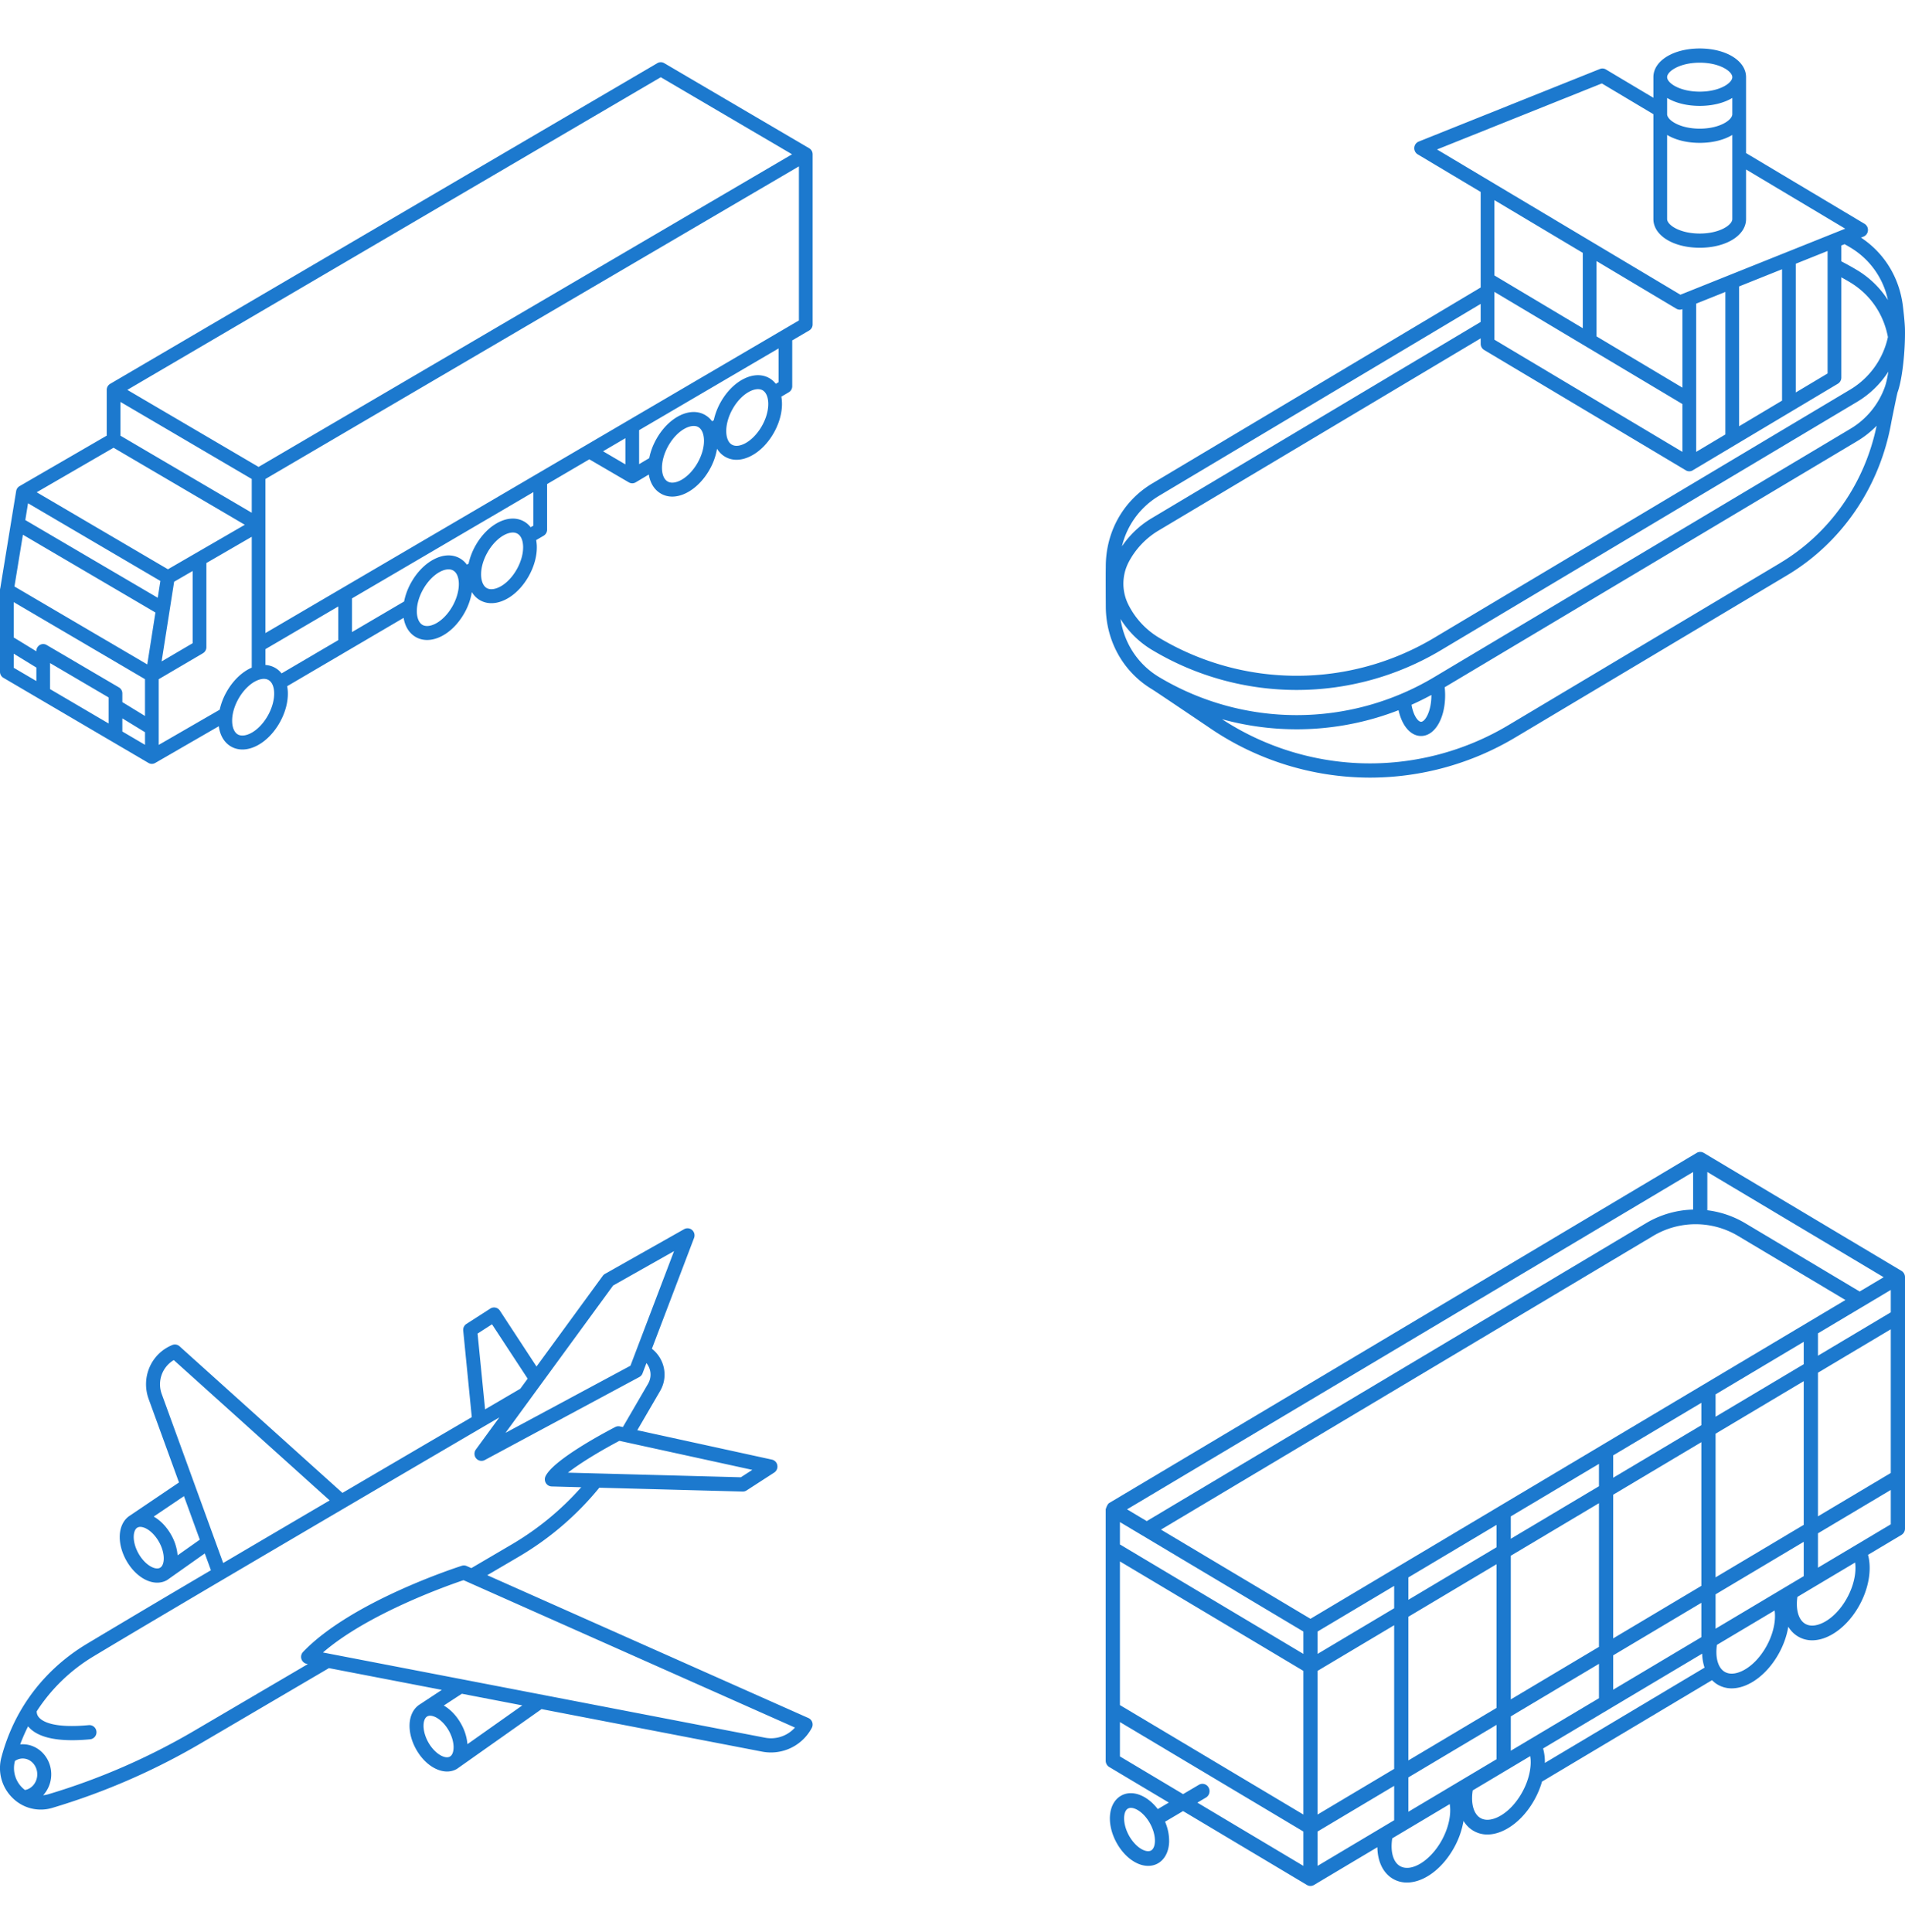 <svg width="143" height="145" fill="none" xmlns="http://www.w3.org/2000/svg"><g clip-path="url(#clip0)"><path d="M60.972 129.261a.53.53 0 00-.286-.317l-24.11-10.721 2.364-1.386a22.508 22.508 0 006.048-5.18l10.758.288h.014c.1 0 .197-.029.282-.083l2.074-1.342a.54.54 0 00.235-.545.529.529 0 00-.406-.427l-10.106-2.207 1.71-2.938a2.426 2.426 0 00.232-1.939 2.468 2.468 0 00-.846-1.236l3.165-8.316a.54.54 0 00-.145-.595.519.519 0 00-.6-.064l-5.942 3.355a.526.526 0 00-.166.148l-4.973 6.806-2.75-4.195a.52.52 0 00-.718-.155l-1.792 1.15a.536.536 0 00-.242.505l.643 6.492c-2.81 1.644-6.205 3.632-9.71 5.688l-12.227-11.004a.518.518 0 00-.543-.096c-1.588.646-2.368 2.429-1.774 4.06l2.275 6.255-3.678 2.485c-.463.287-.743.832-.768 1.505-.023.605.156 1.275.503 1.887.347.611.83 1.104 1.357 1.387.319.171.644.257.951.257.268 0 .52-.065.744-.196l2.828-1.998.46 1.262a1386.748 1386.748 0 00-9.327 5.533c-2.375 1.429-4.254 3.468-5.433 5.896a14.405 14.405 0 00-.965 2.605 3.118 3.118 0 00.819 3.039 3.003 3.003 0 003.005.761 50.742 50.742 0 0011.176-4.864l9.583-5.624 8.475 1.633-1.647 1.086c-.466.286-.749.833-.774 1.508-.022.606.156 1.276.504 1.887.585 1.031 1.495 1.646 2.31 1.646.261 0 .513-.064.742-.198.012-.007 6.352-4.486 6.352-4.486l16.571 3.194a3.474 3.474 0 003.71-1.777.539.539 0 00.038-.429zm-4.5-18.943l-.859.556-12.98-.347c.892-.699 2.422-1.631 3.863-2.388l9.977 2.179zm-10.45-13.834l4.575-2.583-3.273 8.6-9.38 5.038 8.078-11.055zm-9.089 2.908l2.676 4.08-.554.757-2.642 1.546-.564-5.687 1.084-.696zm-24.847 18.221l-.078.055c-.161.086-.403.056-.668-.086-.35-.188-.691-.544-.937-.977-.246-.433-.379-.912-.364-1.313.012-.312.11-.545.271-.639a.428.428 0 01.222-.055c.134 0 .292.046.46.135.349.188.69.544.936.977.458.806.455 1.627.158 1.903zm1.247-.881a3.767 3.767 0 00-.495-1.556c-.335-.588-.794-1.065-1.299-1.352l2.27-1.534 1.189 3.266-1.665 1.176zm-1.188-12.095a2.12 2.12 0 01.899-2.56l11.703 10.533c-2.697 1.582-5.432 3.19-7.993 4.698l-4.609-12.671zm-10.27 29.709a2.051 2.051 0 01-.753-2.18c.173-.12.375-.186.583-.186.602 0 1.092.534 1.092 1.191 0 .589-.403 1.085-.923 1.175zm12.708-4.449a49.777 49.777 0 01-10.947 4.764 2.052 2.052 0 01-.396.077c.375-.408.606-.962.606-1.568 0-1.244-.96-2.257-2.141-2.257-.064 0-.127.003-.19.009.149-.398.316-.789.5-1.17.03-.062.063-.123.094-.185.57.692 1.68 1.04 3.308 1.04.416 0 .865-.022 1.348-.068a.53.53 0 00.474-.58.53.53 0 00-.57-.483c-2.61.247-3.465-.258-3.743-.579a.657.657 0 01-.17-.46 13.105 13.105 0 014.285-4.135c6.078-3.656 21.955-12.958 30.443-17.923l-1.763 2.413a.541.541 0 00.023.666.523.523 0 00.644.124l11.6-6.23a.534.534 0 00.245-.28l.293-.77c.11.139.197.299.25.475.11.363.063.748-.131 1.082l-1.888 3.245-.224-.049a.516.516 0 00-.35.047c-.765.397-4.617 2.443-5.229 3.687a.54.54 0 00.02.513.523.523 0 00.436.259l2.221.06a21.425 21.425 0 01-5.216 4.291l-3.033 1.78-.35-.155a.513.513 0 00-.367-.02c-.337.107-8.28 2.672-11.914 6.463a.54.54 0 00-.125.533.53.53 0 00.403.364l.082.015-8.528 5.005zm19.257 1.891l-.073.051c-.364.2-1.123-.207-1.609-1.061-.246-.433-.378-.912-.363-1.313.011-.312.11-.546.271-.64a.434.434 0 01.223-.055c.398 0 .991.402 1.395 1.112.459.808.455 1.632.156 1.906zm1.25-.883a3.76 3.76 0 00-.497-1.556c-.343-.605-.798-1.065-1.28-1.344l1.356-.885 4.539.874-4.119 2.911zm22.33-.487l-33.176-6.394c3.385-2.931 9.42-5.048 10.55-5.428l24.88 11.063a2.408 2.408 0 01-2.254.759z" fill="#1C79CE"/></g><path d="M61 11.58a.524.524 0 00-.257-.453L49.858 4.74a.507.507 0 00-.514 0L8.27 28.808a.525.525 0 00-.258.453v3.435l-6.547 3.792a.522.522 0 00-.252.37L.025 44.126a.53.53 0 00-.025.158v6.136c0 .187.098.36.257.452l10.884 6.387a.508.508 0 00.515 0l4.768-2.753c.088.665.391 1.214.906 1.516.267.156.56.23.868.23.976 0 2.077-.752 2.79-2.007.426-.75.645-1.569.618-2.307a2.971 2.971 0 00-.05-.436l8.742-5.13c.102.627.403 1.141.896 1.43.266.157.56.231.868.231.976 0 2.077-.752 2.79-2.008a4.774 4.774 0 00.568-1.587c.15.248.349.455.599.602.266.156.56.23.868.23.976 0 2.077-.752 2.79-2.008.426-.749.645-1.568.618-2.306a2.992 2.992 0 00-.048-.42l.563-.33a.525.525 0 00.257-.453v-3.421l3.172-1.859 2.965 1.73a.508.508 0 00.516-.002l.984-.587c.105.644.413 1.143.893 1.425.263.155.557.232.868.232.361 0 .746-.105 1.133-.313.643-.345 1.231-.947 1.657-1.697a4.776 4.776 0 00.57-1.581c.153.248.35.452.597.596.263.155.557.232.868.232.361 0 .746-.105 1.133-.313.643-.344 1.231-.947 1.657-1.697.534-.94.718-1.929.572-2.728l.56-.329a.525.525 0 00.258-.453v-3.44l1.272-.745A.525.525 0 0061 24.35V11.58zM49.6 5.796l9.856 5.784-40.045 23.464-9.855-5.783L49.601 5.796zM9.042 30.166l9.855 5.783v2.535L9.041 32.7v-2.534zm-.518 3.438l9.852 5.782-5.77 3.34-9.852-5.78 5.77-3.342zM8.155 54.3l-4.397-2.58v-1.954l4.397 2.58V54.3zm.771-2.709l-5.425-3.183a.507.507 0 00-.514 0 .524.524 0 00-.257.453v.022l-1.701-1.04V45.19l9.855 5.784v2.761l-1.7-1.04v-.65a.524.524 0 00-.258-.454zm2.915-6.726L1.9 39.032l.205-1.26 9.934 5.83-.198 1.263zm-.174 1.105l-.612 3.897-9.97-5.85.635-3.884 9.947 5.837zm1.405-2.31l1.39-.806v5.42l-2.33 1.367.94-5.982zM1.03 49.062l1.7 1.04v1.014l-1.7-.998v-1.056zm8.154 5.84v-.987l1.701 1.04v.946l-1.7-.998zm7.832-2.989a4.86 4.86 0 00-.525 1.352l-4.577 2.642v-4.931l3.321-1.95a.524.524 0 00.258-.452v-6.317l3.404-1.971v9.822a3.512 3.512 0 00-.224.108c-.643.345-1.231.948-1.657 1.697zm3.082 1.809c-.682 1.2-1.735 1.699-2.253 1.395-.518-.305-.62-1.48.062-2.681.325-.573.78-1.045 1.246-1.295.23-.123.666-.3 1.007-.1.342.2.41.673.419.936.02.537-.155 1.172-.48 1.745zm.576-3.586a1.679 1.679 0 00-.748-.227v-1.19l5.467-3.203v2.527l-4.257 2.498c-.13-.162-.282-.3-.462-.405zm13.288-4.634c-.682 1.2-1.735 1.699-2.253 1.395-.518-.304-.62-1.48.062-2.68.325-.573.779-1.045 1.246-1.296.154-.083.402-.19.652-.19a.69.69 0 01.355.09c.34.201.408.673.418.937.02.536-.155 1.172-.48 1.744zm4.825-2.763c-.682 1.201-1.735 1.699-2.253 1.395-.518-.304-.62-1.48.062-2.68.325-.573.78-1.045 1.246-1.296.154-.083.402-.19.652-.19a.69.69 0 01.355.09c.341.201.409.673.418.937.02.536-.154 1.172-.48 1.744zm1.252-3.288l-.204.12a1.695 1.695 0 00-.472-.418c-.57-.335-1.28-.306-2.001.08-.643.346-1.231.948-1.657 1.697a4.853 4.853 0 00-.53 1.374l-.128.075a1.704 1.704 0 00-.509-.463c-.57-.335-1.281-.306-2.001.08-.643.345-1.232.948-1.657 1.697a4.827 4.827 0 00-.546 1.45l-3.913 2.297v-2.527l13.618-7.979v2.517zm5.23-5.581l1.677-.983v1.967l-1.677-.984zm7.096.869c-.325.572-.78 1.044-1.246 1.295-.23.123-.666.3-1.007.1-.341-.201-.409-.673-.419-.937-.02-.536.155-1.172.48-1.744.683-1.201 1.735-1.699 2.254-1.395.518.304.62 1.48-.062 2.68zm4.825-2.763c-.325.572-.78 1.044-1.246 1.295-.23.123-.665.3-1.007.1-.341-.201-.409-.673-.419-.937-.02-.536.155-1.172.48-1.744.683-1.2 1.735-1.7 2.254-1.395.518.304.62 1.48-.062 2.68zm1.252-3.29l-.205.121a1.686 1.686 0 00-.47-.417c-1.115-.654-2.722.127-3.66 1.777a4.9 4.9 0 00-.528 1.373l-.129.076a1.696 1.696 0 00-.509-.463c-1.114-.654-2.72.127-3.658 1.777-.267.47-.452.967-.547 1.454l-.761.453v-2.552l10.468-6.134v2.536zM19.925 47.514V35.95l40.046-23.464V24.05L19.925 47.513z" fill="#1C79CE"/><g clip-path="url(#clip1)"><path d="M142.829 22.872c-.283-2.092-1.403-3.894-3.133-5.039l.194-.077a.531.531 0 00.328-.457.538.538 0 00-.256-.502l-8.893-5.307V5.792c0-1.228-1.496-2.153-3.478-2.153-1.983 0-3.478.925-3.478 2.153V7.34l-3.568-2.129a.503.503 0 00-.445-.035l-13.606 5.45a.53.53 0 00-.328.456c-.016.205.084.4.256.503l4.725 2.82v7.173L86.501 36.28c-2.205 1.315-3.509 3.665-3.495 6.287-.014.608.001 2.838.001 2.922 0 2.612 1.306 4.95 3.494 6.257.24.143 4.174 2.798 4.174 2.798a21.366 21.366 0 0012.166 3.818 21.3 21.3 0 0010.931-3.028l20.356-12.144c4.144-2.472 7.007-6.681 7.854-11.548 0 0 .419-2.084.462-2.201.356-.973.579-3.096.554-4.704-.008-.564-.149-1.722-.169-1.865zm-16.99.299a.501.501 0 00.444.035l.008-.003v5.89l-6.448-3.847v-5.653l5.996 3.578zm11.35-4.334v9.192l-2.386 1.424v-9.66l2.386-.956zm-3.418 11.231l-3.224 1.923V21.498l3.224-1.291v9.861zm-4.255 2.539l-2.193 1.308V22.789l2.193-.878v10.696zm-3.225-2.282v3.59l-14.112-8.42v-3.59l14.112 8.42zm-14.886-4.061L126.55 35.3a.498.498 0 00.515 0l10.898-6.502a.536.536 0 00.258-.461v-7.523c.215.117.427.238.634.362 1.517.905 2.529 2.365 2.863 4.118a6.094 6.094 0 01-2.829 3.943l-31.234 18.634a20.115 20.115 0 01-20.659-.013 6.046 6.046 0 01-2.292-2.473 3.507 3.507 0 01.028-3.211 6.007 6.007 0 012.252-2.365l24.164-14.415v.408a.535.535 0 00.257.462zm27.484-7.693a6.04 6.04 0 012.829 3.948 7.067 7.067 0 00-2.347-2.266 21.384 21.384 0 00-1.15-.639v-1.19l.246-.098c.148.083.287.164.422.245zm-13.745-8.443c.619.372 1.474.595 2.447.595.972 0 1.827-.223 2.446-.595v6.313c0 .444-.953 1.088-2.446 1.088-1.494 0-2.447-.644-2.447-1.088v-6.313zm2.447-.471c-1.494 0-2.447-.644-2.447-1.088V7.351c.619.372 1.474.595 2.447.595.972 0 1.827-.223 2.446-.595v1.218c0 .444-.953 1.088-2.446 1.088zm0-4.952c1.493 0 2.446.644 2.446 1.087 0 .443-.953 1.087-2.446 1.087-1.494 0-2.447-.644-2.447-1.087 0-.443.953-1.087 2.447-1.087zm-7.348 1.557l3.87 2.309v7.87c0 1.228 1.495 2.154 3.478 2.154 1.982 0 3.478-.926 3.478-2.154v-3.72l7.444 4.443-12.372 4.956-18.271-10.902 12.373-4.956zm-1.431 12.715v5.654l-6.633-3.958V15.02l6.633 3.957zM87.017 37.203l24.13-14.394v1.354l-24.68 14.722a7.072 7.072 0 00-2.248 2.12 6.059 6.059 0 012.798-3.802zm-2.903 9.254a7.093 7.093 0 002.408 2.348 21.125 21.125 0 0021.649-.01l31.233-18.635a7.102 7.102 0 002.346-2.271c-.075.477-.167.89-.271 1.174a6.01 6.01 0 01-2.591 3.127l-31.232 18.633a20.117 20.117 0 01-20.639 0c-1.589-.949-2.63-2.538-2.903-4.366zm23.335 5.724c0 1.197-.468 1.991-.777 1.991-.231 0-.579-.477-.717-1.277a21.09 21.09 0 001.493-.738l.001.024zm26.163-9.914L113.256 54.41a20.294 20.294 0 01-11.108 2.873 20.34 20.34 0 01-10.415-3.304 21.108 21.108 0 0013.25-.677c.257 1.167.902 1.936 1.689 1.936 1.031 0 1.808-1.315 1.808-3.057a5.34 5.34 0 00-.034-.6l30.958-18.469a7.146 7.146 0 001.466-1.157c-.898 4.343-3.521 8.081-7.258 10.31z" fill="#1C79CE"/></g><g clip-path="url(#clip2)"><path d="M143 95.86a.556.556 0 00-.267-.479l-14.838-8.852a.519.519 0 00-.534 0l-44.094 26.274c-.165.098-.267.478-.267.478v18.862c0 .197.102.379.267.478l4.471 2.667-.83.49c-.804-1.051-1.947-1.486-2.78-.99-.957.571-1.088 2.127-.297 3.542.355.636.847 1.147 1.386 1.441.326.178.659.268.972.268.273 0 .532-.068.76-.204.49-.293.786-.869.812-1.582a3.648 3.648 0 00-.305-1.528l1.353-.799 9.295 5.545a.514.514 0 00.533.001l4.756-2.834c.016 1.067.422 1.928 1.153 2.364.327.195.69.288 1.068.288 1.225 0 2.617-.974 3.524-2.596a6.309 6.309 0 00.722-2.029c.186.304.429.553.727.731a2.05 2.05 0 001.065.289c.45 0 .931-.134 1.417-.399.818-.446 1.567-1.227 2.109-2.2.251-.447.441-.911.574-1.372l12.763-7.614c.123.126.259.237.411.328a2.06 2.06 0 001.066.288c.45 0 .93-.133 1.415-.397.818-.446 1.567-1.227 2.111-2.2.369-.66.611-1.359.721-2.031.186.306.43.556.728.733a2.05 2.05 0 001.065.289c.451 0 .932-.133 1.417-.398.818-.446 1.567-1.228 2.111-2.201.72-1.289.959-2.725.664-3.817l2.509-1.495a.556.556 0 00.267-.478V95.859zm-56.585 43.019c-.166.099-.42.068-.7-.084-.357-.195-.707-.566-.96-1.017-.5-.897-.462-1.814-.092-2.034a.437.437 0 01.229-.058c.407 0 1.016.418 1.43 1.159.251.451.387.949.372 1.367-.012.325-.114.569-.28.667zm55.517-28.329l-5.466 3.256v-10.782l5.466-3.257v10.783zm-13.151 11.688v-2.579l6.617-3.943v2.579l-6.617 3.943zm-15.372 9.159v-2.579l6.618-3.943v2.579l-6.618 3.943zm-7.687 4.58v-2.579l6.619-3.944v2.579l-6.619 3.944zm-6.817 4.062v-2.579l5.749-3.426v2.579l-5.75 3.426zm31.567-47.277l8.056 4.807-40.157 23.926-11.221-6.694 36.941-22.039a6.22 6.22 0 016.381 0zm-10.445 17.104v1.679l-6.618 3.943v-1.679l6.618-3.943zm-7.686 6.258l-6.619 3.944v-1.679l6.619-3.944v1.679zm-7.687 4.58l-5.75 3.426v-1.679l5.75-3.426v1.679zm-5.75 4.699l5.75-3.425v10.782l-5.75 3.426v-10.783zm6.818-4.062l6.619-3.943v10.782l-6.619 3.944v-10.783zm7.687-4.579l6.618-3.943v10.782l-6.618 3.943v-10.782zm7.686-4.58l6.618-3.943v10.783l-6.618 3.943v-10.783zm0-1.274v-1.679l6.618-3.943v1.679l-6.618 3.943zm7.686-6.258l6.617-3.943v1.679l-6.617 3.943v-1.679zm-30.944 17.8v1.679l-13.769-8.214v-1.679l13.769 8.214zm-13.769-5.261l13.769 8.214v10.782l-13.769-8.214v-10.782zm37.027 7.049l6.618-3.942v2.579l-6.618 3.942v-2.579zm7.686-5.853v-10.782l6.617-3.943v10.783l-6.617 3.942zm13.151-19.892l-5.466 3.257v-1.679l5.466-3.257v1.68zm-2.335-1.561l-8.591-5.126a7.268 7.268 0 00-2.844-.973v-2.87l13.235 7.896-1.8 1.073zm-12.503-8.97v2.82a7.262 7.262 0 00-3.537 1.024l-37.475 22.358-1.48-.883 42.492-25.319zm-36.37 46.198a.525.525 0 00-.73-.205l-1.183.699-4.743-2.83v-2.578l13.769 8.214v2.578l-7.955-4.745.642-.38a.562.562 0 00.2-.753zm17.489 3.982c-.858 1.534-2.293 2.405-3.133 1.904-.51-.304-.724-1.104-.569-2.074l4.314-2.57c.13.778-.088 1.803-.612 2.74zm6.04-3.607c-.443.795-1.041 1.425-1.683 1.775-.325.178-.946.43-1.449.13-.508-.303-.723-1.1-.57-2.066l4.317-2.573c.127.777-.092 1.799-.615 2.734zm1.58-3.309l11.942-7.115c.01.38.072.733.179 1.049l-11.987 7.151a3.794 3.794 0 00-.134-1.085zm16.76-7.659c-.444.795-1.042 1.426-1.684 1.776-.325.177-.945.429-1.449.129-.498-.297-.715-1.077-.577-2.021l4.329-2.579c.113.774-.107 1.78-.619 2.695zm6.042-3.607c-.444.795-1.042 1.426-1.684 1.776-.326.177-.946.43-1.45.129-.497-.295-.714-1.072-.578-2.013l4.331-2.58c.111.772-.11 1.775-.619 2.688zm-2.169-2.301v-2.579l5.466-3.256v2.579l-5.466 3.256z" fill="#1C79CE"/></g><defs><clipPath id="clip0"><path fill="#fff" transform="translate(0 83)" d="M0 0h61v62H0z"/></clipPath><clipPath id="clip1"><path fill="#fff" transform="translate(83)" d="M0 0h60v62H0z"/></clipPath><clipPath id="clip2"><path fill="#fff" transform="translate(83 83)" d="M0 0h60v62H0z"/></clipPath></defs></svg>